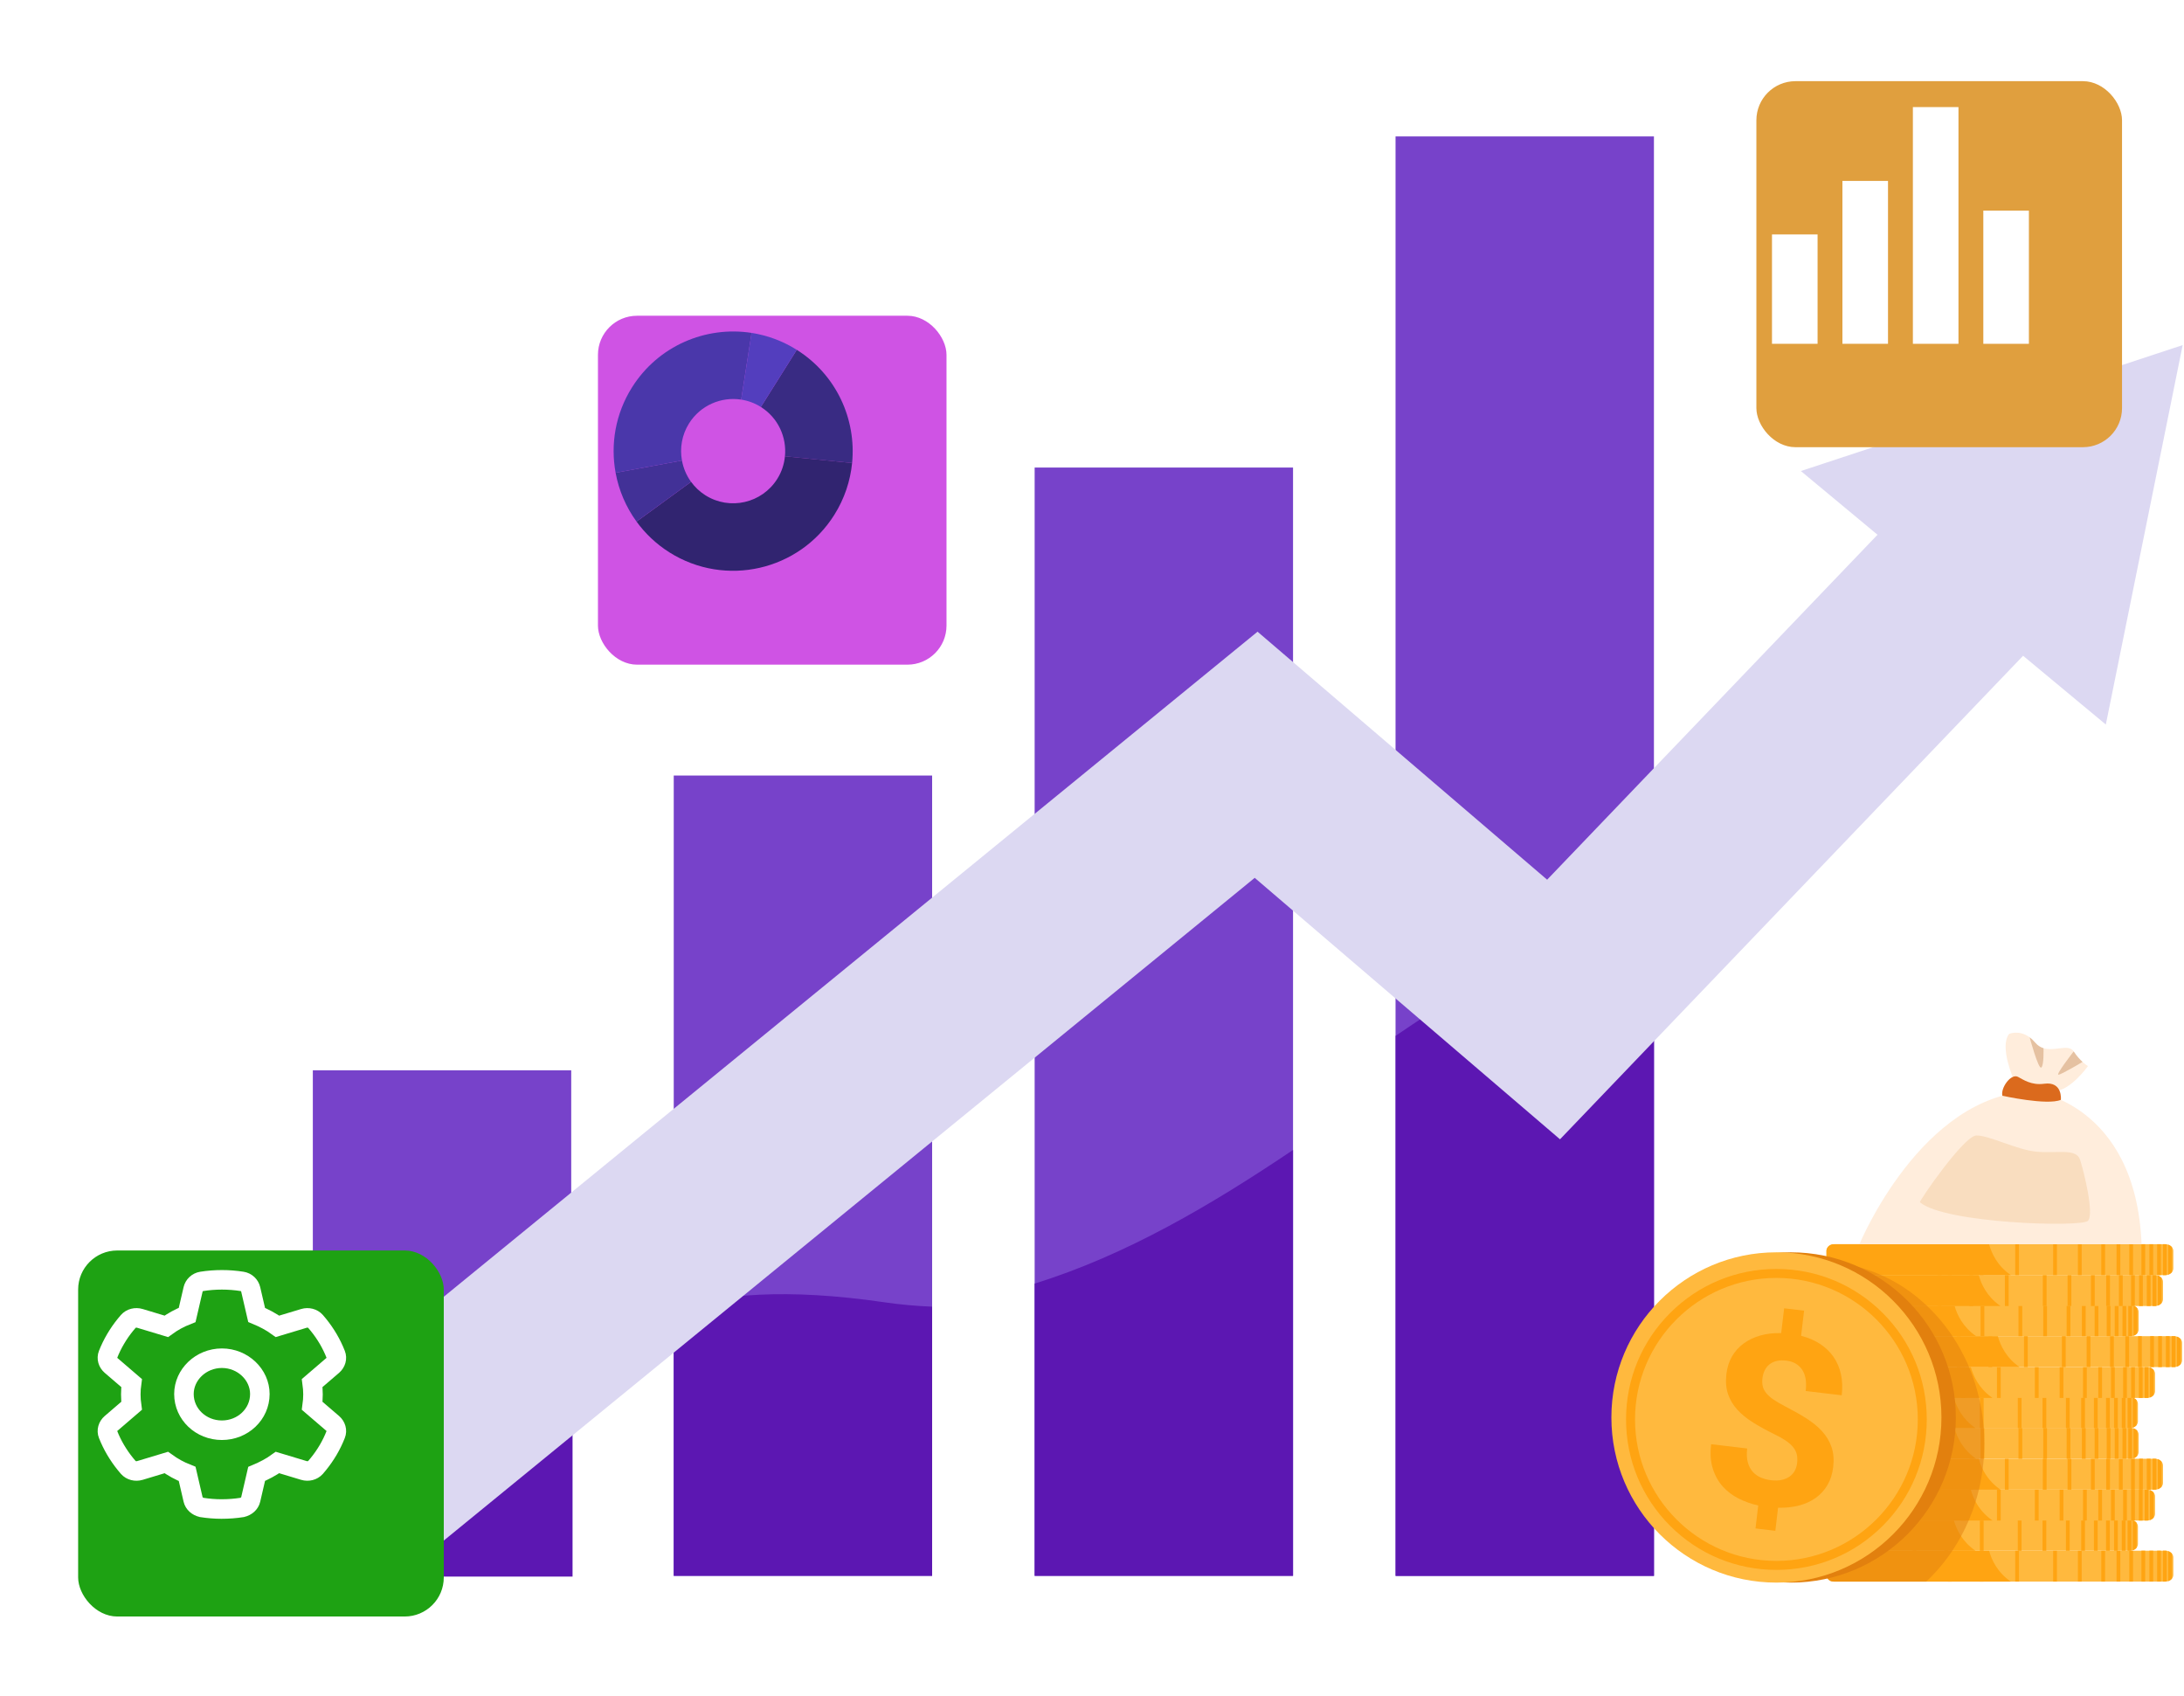 <svg width="559" height="434" viewBox="0 0 559 434" fill="none" xmlns="http://www.w3.org/2000/svg">
<path d="M330.955 119.645H264.82V403.258H330.955V119.645Z" fill="#7742CA"/>
<path d="M264.82 328.464C288.26 321.214 310.221 308.234 330.955 294.275V403.258H264.82V328.464Z" fill="#5C17B2"/>
<path d="M238.58 198.459H172.445V403.257H238.58V198.459Z" fill="#7742CA"/>
<path d="M226.34 333.253C230.461 333.857 234.541 334.211 238.58 334.378V403.255H172.445V335.024C184.144 331.17 201.276 329.586 226.34 333.253Z" fill="#5C17B2"/>
<path d="M146.206 273.889H80.071V403.258H146.206V273.889Z" fill="#7742CA"/>
<path d="M146.545 339.541V403.443H80.072L80.071 352.234C98.876 353.985 125.553 347.419 146.545 339.541Z" fill="#5C17B2"/>
<path d="M423.328 34.912H357.193V403.257H423.328V34.912Z" fill="#7742CA"/>
<path d="M423.348 236.796V403.28H357.214V265.067C380.716 249.067 402.615 236.691 423.348 236.796Z" fill="#5C17B2"/>
<path d="M558.659 88.309L460.936 120.539L480.556 136.844H480.552L395.992 225.115L321.871 161.651L26 403.404L28.607 403.443H102.309L321.147 224.64L399.288 291.547L517.816 167.812L538.992 185.41L558.659 88.309Z" fill="#DCD8F2"/>
<g filter="url(#filter0_d_1956_15315)">
<rect x="439.551" y="10.771" width="93.587" height="93.665" rx="10" fill="#E09F3E"/>
</g>
<path d="M465.213 59.994H453.545V87.979H465.213V59.994Z" fill="white"/>
<path d="M483.24 46.299H471.572V87.978H483.24V46.299Z" fill="white"/>
<path d="M501.275 27.404H489.607V87.98H501.275V27.404Z" fill="white"/>
<path d="M519.303 53.9H507.635V87.982H519.303V53.9Z" fill="white"/>
<g filter="url(#filter1_d_1956_15315)">
<rect x="143.047" y="70.801" width="89.214" height="89.288" rx="10" fill="#CF53E4"/>
</g>
<path d="M200.908 116.769L218.098 118.484C219.208 107.299 214.097 95.914 203.937 89.522L194.749 104.144C199.179 106.931 201.39 111.892 200.908 116.769Z" fill="#392B83"/>
<path d="M198.94 122.552C195.023 128.791 186.791 130.667 180.556 126.747C179.08 125.813 177.848 124.634 176.884 123.302L162.922 133.477C165.148 136.531 167.971 139.234 171.368 141.37C185.674 150.365 204.564 146.055 213.553 131.739C216.162 127.589 217.646 123.049 218.097 118.479L200.907 116.764C200.715 118.762 200.08 120.745 198.94 122.552Z" fill="#312470"/>
<path d="M162.922 133.475L176.876 123.301C175.69 121.67 174.91 119.81 174.55 117.857L157.566 120.981C158.385 125.46 160.206 129.739 162.922 133.475Z" fill="#423197"/>
<path d="M176.364 108.348C179.286 103.693 184.603 101.473 189.706 102.261L192.369 85.189C180.663 83.367 168.453 88.473 161.751 99.153C157.505 105.913 156.228 113.699 157.567 120.98L174.551 117.856C173.969 114.687 174.512 111.295 176.364 108.348Z" fill="#4A37AA"/>
<path d="M189.705 102.26C191.442 102.528 193.163 103.148 194.747 104.144L203.935 89.521C200.293 87.232 196.361 85.808 192.367 85.188L189.705 102.26Z" fill="#533EBE"/>
<path d="M556.265 398.544V403.01C556.265 403.369 556.136 403.697 555.914 403.973C555.682 404.262 555.346 404.49 554.952 404.616C554.833 404.657 554.704 404.686 554.578 404.704C554.459 404.725 554.34 404.732 554.214 404.732H469.535C468.513 404.732 467.656 404.095 467.506 403.268C467.496 403.214 467.491 403.155 467.488 403.098V398.453C467.491 398.399 467.496 398.34 467.506 398.288C467.656 397.462 468.513 396.824 469.535 396.824H554.214C554.338 396.824 554.459 396.832 554.578 396.85C554.707 396.871 554.833 396.899 554.952 396.938C555.346 397.064 555.679 397.292 555.914 397.583C556.133 397.857 556.265 398.187 556.265 398.544Z" fill="#FFB93E"/>
<path d="M514.679 404.732H469.315C468.471 404.732 467.764 404.188 467.555 403.457C467.535 403.395 467.519 403.333 467.506 403.268C467.496 403.214 467.491 403.155 467.488 403.098V398.453C467.491 398.399 467.496 398.34 467.506 398.288C467.517 398.224 467.535 398.162 467.555 398.1C467.764 397.366 468.474 396.824 469.315 396.824H509.11C509.743 399.15 511.226 402.373 514.679 404.732Z" fill="#FFA412"/>
<path d="M545.957 396.82H544.994V404.731H545.957V396.82Z" fill="#FFA412"/>
<path d="M542.699 396.82H541.735V404.731H542.699V396.82Z" fill="#FFA412"/>
<path d="M538.794 396.82H537.831V404.731H538.794V396.82Z" fill="#FFA412"/>
<path d="M532.807 396.82H531.844V404.731H532.807V396.82Z" fill="#FFA412"/>
<path d="M526.473 396.82H525.51V404.731H526.473V396.82Z" fill="#FFA412"/>
<path d="M516.765 396.82H515.802V404.731H516.765V396.82Z" fill="#FFA412"/>
<path d="M507.676 396.82H506.713V404.731H507.676V396.82Z" fill="#FFA412"/>
<path d="M499.56 396.82H498.597V404.731H499.56V396.82Z" fill="#FFA412"/>
<path d="M549.06 396.82H548.097V404.731H549.06V396.82Z" fill="#FFA412"/>
<path d="M551.109 396.82H550.146V404.731H551.109V396.82Z" fill="#FFA412"/>
<path d="M553.085 396.82H552.122V404.731H553.085V396.82Z" fill="#FFA412"/>
<path d="M554.576 396.849V404.703C554.457 404.721 554.338 404.731 554.214 404.731H553.612V396.82H554.214C554.338 396.82 554.459 396.831 554.576 396.849Z" fill="#FFA412"/>
<path d="M555.912 397.582V403.972C555.679 404.261 555.343 404.489 554.948 404.618V396.939C555.343 397.066 555.679 397.293 555.912 397.582Z" fill="#FFA412"/>
<path d="M547.209 390.641V395.108C547.209 395.462 547.083 395.792 546.861 396.066C546.626 396.357 546.293 396.585 545.898 396.711C545.777 396.75 545.651 396.781 545.521 396.799C545.462 396.807 545.405 396.812 545.343 396.82C545.282 396.825 545.222 396.827 545.16 396.827H460.481C459.459 396.827 458.603 396.187 458.453 395.361C458.443 395.307 458.437 395.25 458.432 395.196C458.432 395.165 458.43 395.134 458.43 395.108V390.641C458.43 390.61 458.432 390.579 458.432 390.554C458.435 390.499 458.44 390.44 458.453 390.388C458.603 389.56 459.459 388.922 460.481 388.922H545.16C545.214 388.922 545.271 388.924 545.323 388.927C545.343 388.927 545.362 388.93 545.382 388.932H545.39C545.416 388.935 545.442 388.937 545.467 388.94C545.483 388.943 545.503 388.945 545.519 388.948C545.648 388.968 545.774 388.994 545.896 389.035C545.911 389.041 545.929 389.046 545.947 389.051C545.963 389.056 545.983 389.064 545.999 389.072C546.012 389.077 546.025 389.082 546.038 389.087C546.058 389.095 546.081 389.103 546.102 389.113C546.12 389.121 546.141 389.134 546.159 389.141C546.164 389.144 546.169 389.146 546.174 389.149C546.187 389.154 546.2 389.159 546.21 389.165C546.244 389.18 546.275 389.198 546.309 389.216C546.394 389.265 546.474 389.322 546.548 389.379C546.585 389.407 546.618 389.433 546.649 389.461C546.724 389.529 546.794 389.601 546.853 389.676C547.083 389.952 547.209 390.282 547.209 390.641Z" fill="#FFB93E"/>
<path d="M505.628 396.83H460.264C459.421 396.83 458.711 396.283 458.502 395.549C458.481 395.487 458.466 395.425 458.453 395.361C458.443 395.307 458.437 395.25 458.432 395.196C458.432 395.165 458.43 395.134 458.43 395.108V390.641C458.43 390.61 458.432 390.579 458.432 390.554C458.435 390.499 458.44 390.44 458.453 390.388C458.463 390.324 458.481 390.262 458.502 390.2C458.711 389.467 459.421 388.922 460.262 388.922H500.054C500.075 388.986 500.091 389.051 500.109 389.116C500.452 390.311 501.02 391.721 501.951 393.122C502.821 394.426 504.005 395.722 505.628 396.83Z" fill="#FFA412"/>
<path d="M536.905 388.922H535.941V396.833H536.905V388.922Z" fill="#FFA412"/>
<path d="M533.65 388.922H532.687V396.833H533.65V388.922Z" fill="#FFA412"/>
<path d="M529.743 388.922H528.779V396.833H529.743V388.922Z" fill="#FFA412"/>
<path d="M523.754 388.922H522.791V396.833H523.754V388.922Z" fill="#FFA412"/>
<path d="M517.42 388.922H516.457V396.833H517.42V388.922Z" fill="#FFA412"/>
<path d="M507.712 388.922H506.749V396.833H507.712V388.922Z" fill="#FFA412"/>
<path d="M498.624 388.922H497.661V396.833H498.624V388.922Z" fill="#FFA412"/>
<path d="M490.507 388.922H489.544V396.833H490.507V388.922Z" fill="#FFA412"/>
<path d="M540.007 388.922H539.044V396.833H540.007V388.922Z" fill="#FFA412"/>
<path d="M542.056 388.922H541.093V396.833H542.056V388.922Z" fill="#FFA412"/>
<path d="M544.036 388.922H543.072V396.833H544.036V388.922Z" fill="#FFA412"/>
<path d="M545.523 388.948V396.802C545.404 396.82 545.285 396.831 545.161 396.831H544.56V388.92H545.161C545.285 388.923 545.407 388.93 545.523 388.948Z" fill="#FFA412"/>
<path d="M546.859 389.682V396.072C546.626 396.361 546.291 396.588 545.896 396.717V389.039C546.291 389.166 546.626 389.393 546.859 389.682Z" fill="#FFA412"/>
<path d="M551.584 382.922V387.389C551.584 387.745 551.458 388.075 551.236 388.352C551.001 388.641 550.666 388.868 550.274 388.994C550.152 389.036 550.026 389.064 549.897 389.082C549.781 389.103 549.659 389.111 549.536 389.111H464.856C464.516 389.111 464.193 389.041 463.912 388.917C463.313 388.654 462.885 388.145 462.818 387.556C462.813 387.531 462.81 387.507 462.81 387.479C462.81 387.45 462.808 387.419 462.808 387.391V382.925C462.808 382.896 462.81 382.865 462.81 382.837C462.813 382.783 462.818 382.726 462.831 382.672C462.981 381.845 463.837 381.205 464.859 381.205H549.536C549.657 381.205 549.781 381.215 549.897 381.233C550.026 381.254 550.152 381.283 550.274 381.321C550.663 381.448 550.999 381.678 551.236 381.967C551.455 382.238 551.584 382.568 551.584 382.922Z" fill="#FFB93E"/>
<path d="M510.002 389.107H464.635C464.333 389.107 464.044 389.038 463.791 388.914C463.257 388.65 462.875 388.142 462.816 387.553C462.811 387.527 462.808 387.504 462.808 387.476C462.808 387.447 462.806 387.416 462.806 387.388V382.921C462.806 382.893 462.808 382.862 462.808 382.833C462.811 382.779 462.816 382.722 462.829 382.668C462.839 382.604 462.857 382.542 462.878 382.48C463.087 381.747 463.797 381.199 464.635 381.199H504.433C504.686 382.126 505.07 383.192 505.661 384.287C506.518 385.877 507.798 387.532 509.723 388.914C509.816 388.981 509.909 389.043 510.002 389.107Z" fill="#FFA412"/>
<path d="M541.28 381.201H540.316V389.112H541.28V381.201Z" fill="#FFA412"/>
<path d="M538.021 381.201H537.058V389.112H538.021V381.201Z" fill="#FFA412"/>
<path d="M534.117 381.201H533.153V389.112H534.117V381.201Z" fill="#FFA412"/>
<path d="M528.129 381.201H527.166V389.112H528.129V381.201Z" fill="#FFA412"/>
<path d="M521.795 381.201H520.832V389.112H521.795V381.201Z" fill="#FFA412"/>
<path d="M512.087 381.201H511.124V389.112H512.087V381.201Z" fill="#FFA412"/>
<path d="M502.998 381.201H502.035V389.112H502.998V381.201Z" fill="#FFA412"/>
<path d="M494.882 381.201H493.919V389.112H494.882V381.201Z" fill="#FFA412"/>
<path d="M544.382 381.201H543.419V389.112H544.382V381.201Z" fill="#FFA412"/>
<path d="M546.431 381.201H545.468V389.112H546.431V381.201Z" fill="#FFA412"/>
<path d="M548.408 381.201H547.444V389.112H548.408V381.201Z" fill="#FFA412"/>
<path d="M549.898 381.228V389.081C549.779 389.1 549.66 389.11 549.536 389.11H548.935V381.199H549.536C549.66 381.202 549.779 381.21 549.898 381.228Z" fill="#FFA412"/>
<path d="M551.234 381.961V388.351C551.001 388.64 550.666 388.868 550.271 388.997V381.318C550.666 381.445 550.999 381.672 551.234 381.961Z" fill="#FFA412"/>
<path d="M553.616 375.016V379.482C553.616 379.839 553.49 380.166 553.265 380.443C553.206 380.515 553.144 380.585 553.072 380.647C552.86 380.84 552.6 380.993 552.308 381.088C552.187 381.127 552.06 381.158 551.931 381.176C551.872 381.184 551.813 381.189 551.753 381.197C551.691 381.199 551.632 381.202 551.57 381.202H466.888C465.867 381.202 465.01 380.564 464.86 379.738C464.85 379.686 464.845 379.627 464.839 379.573C464.839 379.542 464.837 379.511 464.837 379.485V375.018C464.837 374.987 464.839 374.956 464.839 374.931C464.842 374.879 464.847 374.825 464.855 374.776C464.984 374.009 465.725 373.402 466.643 373.309C466.723 373.301 466.803 373.299 466.888 373.299H551.567C551.689 373.299 551.813 373.307 551.929 373.327C552.058 373.348 552.184 373.374 552.305 373.415C552.695 373.539 553.031 373.769 553.265 374.058C553.487 374.329 553.616 374.659 553.616 375.016Z" fill="#FFB93E"/>
<path d="M512.033 381.202H466.666C465.825 381.202 465.118 380.657 464.909 379.926C464.889 379.864 464.873 379.802 464.86 379.738C464.85 379.686 464.845 379.627 464.839 379.573C464.839 379.542 464.837 379.511 464.837 379.485V375.018C464.837 374.987 464.839 374.956 464.839 374.931C464.842 374.879 464.847 374.825 464.855 374.776C464.971 374.011 465.632 373.402 466.447 373.309C466.519 373.301 466.592 373.299 466.664 373.299H506.462C506.462 373.301 506.462 373.307 506.464 373.309C506.684 374.107 507.001 375.011 507.468 375.95C508.353 377.74 509.77 379.655 512.033 381.202Z" fill="#FFA412"/>
<path d="M543.312 373.293H542.349V381.204H543.312V373.293Z" fill="#FFA412"/>
<path d="M540.053 373.293H539.09V381.204H540.053V373.293Z" fill="#FFA412"/>
<path d="M536.149 373.293H535.186V381.204H536.149V373.293Z" fill="#FFA412"/>
<path d="M530.162 373.293H529.198V381.204H530.162V373.293Z" fill="#FFA412"/>
<path d="M523.828 373.293H522.864V381.204H523.828V373.293Z" fill="#FFA412"/>
<path d="M514.12 373.293H513.156V381.204H514.12V373.293Z" fill="#FFA412"/>
<path d="M505.031 373.293H504.067V381.204H505.031V373.293Z" fill="#FFA412"/>
<path d="M496.914 373.293H495.951V381.204H496.914V373.293Z" fill="#FFA412"/>
<path d="M546.414 373.293H545.451V381.204H546.414V373.293Z" fill="#FFA412"/>
<path d="M548.463 373.293H547.5V381.204H548.463V373.293Z" fill="#FFA412"/>
<path d="M550.44 373.293H549.477V381.204H550.44V373.293Z" fill="#FFA412"/>
<path d="M551.93 373.319V381.173C551.811 381.191 551.692 381.202 551.569 381.202H550.967V373.291H551.569C551.692 373.294 551.811 373.304 551.93 373.319Z" fill="#FFA412"/>
<path d="M553.266 374.053V380.443C553.031 380.732 552.698 380.959 552.303 381.088V373.41C552.698 373.537 553.031 373.764 553.266 374.053Z" fill="#FFA412"/>
<path d="M547.389 367.111V371.577C547.389 371.934 547.26 372.264 547.038 372.54C546.806 372.829 546.47 373.057 546.075 373.183C545.957 373.224 545.828 373.253 545.701 373.271C545.66 373.276 545.621 373.281 545.582 373.286H545.567C545.528 373.292 545.49 373.294 545.451 373.294C545.415 373.297 545.379 373.297 545.34 373.297H460.658C459.636 373.297 458.78 372.659 458.63 371.833C458.62 371.779 458.615 371.719 458.609 371.662V367.018C458.612 366.995 458.615 366.971 458.615 366.946C458.697 366.217 459.327 365.618 460.152 365.44C460.173 365.435 460.194 365.433 460.214 365.427C460.359 365.402 460.506 365.389 460.658 365.389H545.337C545.402 365.389 545.461 365.391 545.521 365.394C545.549 365.396 545.575 365.396 545.601 365.402H545.603C545.637 365.404 545.668 365.407 545.701 365.412C545.828 365.433 545.957 365.461 546.075 365.5C546.47 365.626 546.806 365.856 547.038 366.145C547.257 366.427 547.389 366.757 547.389 367.111Z" fill="#FFB93E"/>
<path d="M505.803 373.301H460.44C459.596 373.301 458.886 372.756 458.677 372.025C458.656 371.963 458.641 371.901 458.628 371.837C458.618 371.783 458.613 371.723 458.607 371.666V367.022C458.61 366.998 458.613 366.975 458.613 366.949C458.687 366.206 459.273 365.594 460.034 365.434C460.06 365.429 460.083 365.424 460.112 365.418C460.218 365.403 460.326 365.393 460.437 365.393H500.232C500.237 365.408 500.243 365.429 500.248 365.447C500.888 367.768 502.371 370.946 505.785 373.288C505.793 373.29 505.798 373.295 505.803 373.301Z" fill="#FFA412"/>
<path d="M537.084 365.395H536.121V373.305H537.084V365.395Z" fill="#FFA412"/>
<path d="M533.83 365.395H532.866V373.305H533.83V365.395Z" fill="#FFA412"/>
<path d="M529.922 365.395H528.959V373.305H529.922V365.395Z" fill="#FFA412"/>
<path d="M523.934 365.395H522.971V373.305H523.934V365.395Z" fill="#FFA412"/>
<path d="M517.6 365.395H516.637V373.305H517.6V365.395Z" fill="#FFA412"/>
<path d="M507.892 365.395H506.929V373.305H507.892V365.395Z" fill="#FFA412"/>
<path d="M498.804 365.395H497.841V373.305H498.804V365.395Z" fill="#FFA412"/>
<path d="M490.687 365.395H489.724V373.305H490.687V365.395Z" fill="#FFA412"/>
<path d="M540.187 365.395H539.224V373.305H540.187V365.395Z" fill="#FFA412"/>
<path d="M542.236 365.395H541.272V373.305H542.236V365.395Z" fill="#FFA412"/>
<path d="M544.215 365.395H543.252V373.305H544.215V365.395Z" fill="#FFA412"/>
<path d="M545.703 365.423V373.277C545.584 373.295 545.465 373.305 545.341 373.305H544.739V365.395H545.341C545.465 365.395 545.586 365.405 545.703 365.423Z" fill="#FFA412"/>
<path d="M547.038 366.157V372.547C546.806 372.836 546.47 373.063 546.075 373.192V365.514C546.47 365.638 546.806 365.865 547.038 366.157Z" fill="#FFA412"/>
<path d="M547.208 359.258V363.724C547.208 364.081 547.082 364.409 546.86 364.687C546.625 364.977 546.292 365.204 545.898 365.33C545.802 365.361 545.704 365.385 545.603 365.405H545.601C545.575 365.41 545.549 365.413 545.521 365.418C545.405 365.434 545.286 365.447 545.16 365.447H460.48C460.393 365.447 460.3 365.441 460.215 365.431C460.181 365.428 460.148 365.426 460.114 365.418C459.252 365.289 458.571 364.698 458.45 363.962C458.442 363.913 458.437 363.864 458.434 363.815C458.434 363.784 458.432 363.755 458.432 363.727V359.261C458.432 359.23 458.434 359.201 458.434 359.173C458.437 359.119 458.442 359.059 458.455 359.007C458.605 358.179 459.461 357.541 460.483 357.541H545.162C545.216 357.541 545.271 357.544 545.325 357.546C545.33 357.546 545.338 357.546 545.345 357.549C545.361 357.549 545.376 357.549 545.392 357.551C545.418 357.554 545.443 357.557 545.469 357.559C545.485 357.562 545.505 357.564 545.521 357.567C545.65 357.585 545.776 357.616 545.898 357.655C545.913 357.66 545.931 357.665 545.949 357.67C545.965 357.678 545.985 357.683 546.001 357.691C546.014 357.696 546.027 357.701 546.04 357.706C546.06 357.714 546.083 357.722 546.104 357.732C546.107 357.732 546.107 357.735 546.109 357.735C546.125 357.742 546.14 357.75 546.156 357.758C546.3 357.828 546.432 357.908 546.553 358.003C546.589 358.032 546.623 358.057 546.654 358.086C546.685 358.114 546.716 358.14 546.741 358.171C546.754 358.184 546.767 358.199 546.78 358.212C546.808 358.241 546.832 358.272 546.858 358.297C547.082 358.571 547.208 358.904 547.208 359.258Z" fill="#FFB93E"/>
<path d="M505.627 365.447H460.263C460.224 365.447 460.188 365.444 460.155 365.444C460.113 365.441 460.075 365.439 460.039 365.434C459.218 365.338 458.563 364.726 458.452 363.962C458.444 363.913 458.439 363.864 458.436 363.815C458.436 363.784 458.434 363.755 458.434 363.727V359.261C458.434 359.23 458.436 359.201 458.436 359.173C458.439 359.119 458.444 359.059 458.457 359.007C458.467 358.943 458.485 358.881 458.506 358.819C458.715 358.086 459.424 357.541 460.266 357.541H500.058C500.079 357.606 500.094 357.67 500.113 357.735C500.773 360.027 502.247 363.102 505.55 365.395C505.573 365.408 505.599 365.428 505.627 365.447Z" fill="#FFA412"/>
<path d="M536.907 357.537H535.943V365.448H536.907V357.537Z" fill="#FFA412"/>
<path d="M533.652 357.537H532.688V365.448H533.652V357.537Z" fill="#FFA412"/>
<path d="M529.745 357.537H528.781V365.448H529.745V357.537Z" fill="#FFA412"/>
<path d="M523.756 357.537H522.793V365.448H523.756V357.537Z" fill="#FFA412"/>
<path d="M517.422 357.537H516.459V365.448H517.422V357.537Z" fill="#FFA412"/>
<path d="M507.714 357.537H506.751V365.448H507.714V357.537Z" fill="#FFA412"/>
<path d="M498.626 357.537H497.663V365.448H498.626V357.537Z" fill="#FFA412"/>
<path d="M490.509 357.537H489.546V365.448H490.509V357.537Z" fill="#FFA412"/>
<path d="M540.009 357.537H539.046V365.448H540.009V357.537Z" fill="#FFA412"/>
<path d="M542.058 357.537H541.095V365.448H542.058V357.537Z" fill="#FFA412"/>
<path d="M544.038 357.537H543.074V365.448H544.038V357.537Z" fill="#FFA412"/>
<path d="M545.525 357.566V365.419C545.406 365.437 545.287 365.448 545.163 365.448H544.562V357.537H545.163C545.287 357.537 545.409 357.547 545.525 357.566Z" fill="#FFA412"/>
<path d="M546.861 358.299V364.689C546.628 364.978 546.293 365.205 545.897 365.335V357.656C546.293 357.783 546.628 358.01 546.861 358.299Z" fill="#FFA412"/>
<path d="M551.584 351.547V356.014C551.584 356.37 551.458 356.698 551.236 356.974C551.001 357.266 550.666 357.493 550.274 357.619C550.152 357.658 550.026 357.689 549.897 357.705C549.837 357.715 549.778 357.72 549.719 357.728C549.657 357.73 549.598 357.733 549.536 357.733H464.856C464.516 357.733 464.193 357.663 463.912 357.539C463.313 357.276 462.885 356.767 462.818 356.179C462.813 356.153 462.81 356.13 462.81 356.101C462.81 356.073 462.808 356.042 462.808 356.016V351.55C462.808 351.519 462.81 351.488 462.81 351.462C462.813 351.408 462.818 351.348 462.831 351.297C462.981 350.468 463.837 349.83 464.859 349.83H549.536C549.657 349.83 549.781 349.838 549.897 349.858C550.026 349.879 550.152 349.905 550.274 349.946C550.663 350.073 550.999 350.3 551.236 350.589C551.455 350.86 551.584 351.191 551.584 351.547Z" fill="#FFB93E"/>
<path d="M510.002 357.733H464.635C464.333 357.733 464.044 357.663 463.791 357.539C463.257 357.276 462.875 356.767 462.816 356.179C462.811 356.153 462.808 356.13 462.808 356.101C462.808 356.073 462.806 356.042 462.806 356.016V351.55C462.806 351.519 462.808 351.488 462.808 351.462C462.811 351.408 462.816 351.348 462.829 351.297C462.839 351.232 462.857 351.17 462.878 351.108C463.087 350.375 463.797 349.83 464.635 349.83H504.433C505.05 352.094 506.466 355.203 509.723 357.545C509.816 357.606 509.909 357.671 510.002 357.733Z" fill="#FFA412"/>
<path d="M541.28 349.824H540.316V357.735H541.28V349.824Z" fill="#FFA412"/>
<path d="M538.021 349.824H537.058V357.735H538.021V349.824Z" fill="#FFA412"/>
<path d="M534.117 349.824H533.153V357.735H534.117V349.824Z" fill="#FFA412"/>
<path d="M528.129 349.824H527.166V357.735H528.129V349.824Z" fill="#FFA412"/>
<path d="M521.795 349.824H520.832V357.735H521.795V349.824Z" fill="#FFA412"/>
<path d="M512.087 349.824H511.124V357.735H512.087V349.824Z" fill="#FFA412"/>
<path d="M502.998 349.824H502.035V357.735H502.998V349.824Z" fill="#FFA412"/>
<path d="M494.882 349.824H493.919V357.735H494.882V349.824Z" fill="#FFA412"/>
<path d="M544.382 349.824H543.419V357.735H544.382V349.824Z" fill="#FFA412"/>
<path d="M546.431 349.824H545.468V357.735H546.431V349.824Z" fill="#FFA412"/>
<path d="M548.408 349.824H547.444V357.735H548.408V349.824Z" fill="#FFA412"/>
<path d="M549.898 349.853V357.706C549.779 357.725 549.66 357.735 549.536 357.735H548.935V349.824H549.536C549.66 349.824 549.779 349.835 549.898 349.853Z" fill="#FFA412"/>
<path d="M551.234 350.586V356.976C551.001 357.265 550.666 357.493 550.271 357.622V349.943C550.666 350.07 550.999 350.297 551.234 350.586Z" fill="#FFA412"/>
<path d="M558.504 343.647V348.113C558.504 348.467 558.378 348.797 558.156 349.074C558.125 349.11 558.094 349.146 558.061 349.179C557.836 349.42 557.537 349.608 557.193 349.719C557.072 349.758 556.948 349.789 556.819 349.807C556.701 349.822 556.582 349.835 556.456 349.835H471.779C470.757 349.835 469.9 349.197 469.751 348.369C469.74 348.317 469.735 348.258 469.73 348.203C469.73 348.173 469.728 348.144 469.728 348.116V343.649C469.728 343.618 469.73 343.592 469.73 343.561C469.782 342.725 470.556 342.038 471.534 341.94C471.614 341.932 471.694 341.93 471.779 341.93H556.458C556.582 341.93 556.703 341.937 556.822 341.958C556.951 341.979 557.075 342.005 557.196 342.046C557.539 342.157 557.839 342.345 558.063 342.583C558.097 342.616 558.128 342.653 558.159 342.689C558.378 342.96 558.504 343.293 558.504 343.647Z" fill="#FFB93E"/>
<path d="M516.923 349.835H471.557C470.716 349.835 470.009 349.29 469.8 348.557C469.779 348.495 469.764 348.433 469.751 348.369C469.74 348.317 469.735 348.258 469.73 348.203C469.73 348.172 469.728 348.144 469.728 348.116V343.649C469.728 343.618 469.73 343.592 469.73 343.561C469.735 343.484 469.748 343.406 469.766 343.332C469.916 342.604 470.551 342.03 471.34 341.94C471.413 341.932 471.485 341.93 471.557 341.93H511.355C511.355 341.932 511.357 341.937 511.357 341.94C511.992 344.264 513.476 347.478 516.923 349.835Z" fill="#FFA412"/>
<path d="M548.202 341.924H547.238V349.834H548.202V341.924Z" fill="#FFA412"/>
<path d="M544.943 341.924H543.979V349.834H544.943V341.924Z" fill="#FFA412"/>
<path d="M541.038 341.924H540.075V349.834H541.038V341.924Z" fill="#FFA412"/>
<path d="M535.051 341.924H534.088V349.834H535.051V341.924Z" fill="#FFA412"/>
<path d="M528.717 341.924H527.754V349.834H528.717V341.924Z" fill="#FFA412"/>
<path d="M519.007 341.924H518.044V349.834H519.007V341.924Z" fill="#FFA412"/>
<path d="M509.92 341.924H508.957V349.834H509.92V341.924Z" fill="#FFA412"/>
<path d="M501.804 341.924H500.841V349.834H501.804V341.924Z" fill="#FFA412"/>
<path d="M551.302 341.924H550.339V349.834H551.302V341.924Z" fill="#FFA412"/>
<path d="M553.35 341.924H552.387V349.834H553.35V341.924Z" fill="#FFA412"/>
<path d="M555.33 341.924H554.366V349.834H555.33V341.924Z" fill="#FFA412"/>
<path d="M556.82 341.95V349.804C556.701 349.822 556.582 349.833 556.458 349.833H555.856V341.922H556.458C556.582 341.924 556.701 341.932 556.82 341.95Z" fill="#FFA412"/>
<path d="M558.156 342.684V349.074C557.923 349.363 557.588 349.59 557.192 349.719V342.041C557.585 342.168 557.921 342.395 558.156 342.684Z" fill="#FFA412"/>
<path d="M547.389 335.744V340.211C547.389 340.567 547.26 340.895 547.038 341.171C546.806 341.463 546.47 341.69 546.075 341.817C545.957 341.855 545.828 341.886 545.701 341.904C545.662 341.91 545.624 341.915 545.582 341.917H545.575C545.554 341.92 545.536 341.92 545.515 341.922C545.505 341.922 545.495 341.925 545.484 341.925C545.472 341.925 545.453 341.925 545.438 341.928H460.658C459.636 341.928 458.78 341.29 458.63 340.464C458.62 340.412 458.615 340.353 458.609 340.298V335.654C458.612 335.6 458.617 335.54 458.63 335.483C458.78 334.657 459.636 334.02 460.658 334.02H545.337C545.376 334.02 545.412 334.02 545.448 334.022H545.459C545.492 334.025 545.523 334.025 545.554 334.03C545.603 334.032 545.652 334.038 545.701 334.045C545.828 334.066 545.957 334.092 546.075 334.133C546.124 334.149 546.173 334.167 546.22 334.185C546.23 334.187 546.243 334.193 546.251 334.198H546.253C546.571 334.332 546.842 334.531 547.038 334.773C547.257 335.057 547.389 335.385 547.389 335.744Z" fill="#FFB93E"/>
<path d="M505.803 341.93H460.44C459.596 341.93 458.886 341.385 458.677 340.654C458.656 340.592 458.641 340.53 458.628 340.466C458.618 340.414 458.613 340.355 458.607 340.3V335.656C458.61 335.602 458.615 335.542 458.628 335.485C458.638 335.421 458.656 335.359 458.677 335.297C458.886 334.564 459.596 334.021 460.44 334.021H500.235C500.25 334.081 500.268 334.14 500.286 334.205C500.947 336.51 502.433 339.619 505.788 341.919C505.793 341.922 505.798 341.927 505.803 341.93Z" fill="#FFA412"/>
<path d="M537.084 334.021H536.121V341.932H537.084V334.021Z" fill="#FFA412"/>
<path d="M533.83 334.021H532.866V341.932H533.83V334.021Z" fill="#FFA412"/>
<path d="M529.922 334.021H528.959V341.932H529.922V334.021Z" fill="#FFA412"/>
<path d="M523.934 334.021H522.971V341.932H523.934V334.021Z" fill="#FFA412"/>
<path d="M517.6 334.021H516.637V341.932H517.6V334.021Z" fill="#FFA412"/>
<path d="M507.892 334.021H506.929V341.932H507.892V334.021Z" fill="#FFA412"/>
<path d="M498.804 334.021H497.841V341.932H498.804V334.021Z" fill="#FFA412"/>
<path d="M490.687 334.021H489.724V341.932H490.687V334.021Z" fill="#FFA412"/>
<path d="M540.187 334.021H539.224V341.932H540.187V334.021Z" fill="#FFA412"/>
<path d="M542.236 334.021H541.272V341.932H542.236V334.021Z" fill="#FFA412"/>
<path d="M544.215 334.021H543.252V341.932H544.215V334.021Z" fill="#FFA412"/>
<path d="M545.703 334.05V341.904C545.584 341.922 545.465 341.932 545.341 341.932H544.739V334.021H545.341C545.465 334.021 545.586 334.032 545.703 334.05Z" fill="#FFA412"/>
<path d="M547.038 334.78V341.17C546.806 341.459 546.47 341.686 546.075 341.815V334.137C546.47 334.263 546.806 334.49 547.038 334.78Z" fill="#FFA412"/>
<path d="M553.616 328.018V332.485C553.616 332.841 553.489 333.169 553.265 333.445C553.033 333.737 552.697 333.964 552.305 334.091C552.184 334.129 552.057 334.16 551.928 334.179C551.812 334.194 551.691 334.207 551.567 334.207H466.888C466.557 334.207 466.248 334.14 465.972 334.024C465.396 333.778 464.968 333.311 464.862 332.753C464.854 332.717 464.849 332.681 464.847 332.642C464.844 332.619 464.841 332.596 464.841 332.573C464.841 332.542 464.839 332.511 464.839 332.485V328.018C464.839 327.987 464.841 327.959 464.841 327.931C464.844 327.879 464.849 327.825 464.857 327.776C464.986 327.011 465.727 326.402 466.645 326.309C466.725 326.301 466.805 326.299 466.89 326.299H551.569C551.644 326.299 551.722 326.301 551.796 326.309C551.84 326.312 551.884 326.317 551.931 326.325C552.06 326.345 552.186 326.371 552.307 326.412C552.697 326.539 553.033 326.766 553.267 327.055C553.487 327.332 553.616 327.659 553.616 328.018Z" fill="#FFB93E"/>
<path d="M512.032 334.207H466.666C466.372 334.207 466.096 334.14 465.85 334.024C465.332 333.778 464.955 333.311 464.862 332.753C464.854 332.717 464.849 332.681 464.847 332.642C464.844 332.619 464.841 332.596 464.841 332.573C464.841 332.542 464.839 332.511 464.839 332.485V328.018C464.839 327.987 464.841 327.959 464.841 327.931C464.844 327.879 464.849 327.825 464.857 327.776C464.973 327.011 465.634 326.402 466.449 326.309C466.521 326.301 466.594 326.299 466.666 326.299H506.464C506.464 326.301 506.464 326.307 506.466 326.309C507.088 328.579 508.51 331.687 511.774 334.026C511.859 334.086 511.944 334.145 512.032 334.207Z" fill="#FFA412"/>
<path d="M543.312 326.297H542.349V334.208H543.312V326.297Z" fill="#FFA412"/>
<path d="M540.053 326.297H539.09V334.208H540.053V326.297Z" fill="#FFA412"/>
<path d="M536.149 326.297H535.186V334.208H536.149V326.297Z" fill="#FFA412"/>
<path d="M530.16 326.297H529.196V334.208H530.16V326.297Z" fill="#FFA412"/>
<path d="M523.828 326.297H522.864V334.208H523.828V326.297Z" fill="#FFA412"/>
<path d="M514.12 326.297H513.156V334.208H514.12V326.297Z" fill="#FFA412"/>
<path d="M505.031 326.297H504.067V334.208H505.031V326.297Z" fill="#FFA412"/>
<path d="M496.914 326.297H495.951V334.208H496.914V326.297Z" fill="#FFA412"/>
<path d="M546.414 326.297H545.451V334.208H546.414V326.297Z" fill="#FFA412"/>
<path d="M548.463 326.297H547.5V334.208H548.463V326.297Z" fill="#FFA412"/>
<path d="M550.439 326.297H549.476V334.208H550.439V326.297Z" fill="#FFA412"/>
<path d="M551.929 326.325V334.179C551.81 334.197 551.692 334.208 551.568 334.208H550.966V326.297H551.568C551.692 326.297 551.81 326.307 551.929 326.325Z" fill="#FFA412"/>
<path d="M553.266 327.055V333.445C553.031 333.734 552.698 333.961 552.303 334.09V326.412C552.698 326.539 553.031 326.766 553.266 327.055Z" fill="#FFA412"/>
<path d="M556.265 320.117V324.583C556.265 324.937 556.136 325.267 555.914 325.544C555.855 325.616 555.793 325.686 555.721 325.748C555.509 325.941 555.248 326.091 554.954 326.189C554.836 326.228 554.707 326.259 554.58 326.274C554.539 326.282 554.5 326.287 554.461 326.29C554.446 326.292 554.428 326.292 554.412 326.292C554.348 326.297 554.286 326.3 554.219 326.3H469.535C469.46 326.3 469.385 326.297 469.31 326.29C468.386 326.205 467.646 325.603 467.506 324.834C467.496 324.782 467.491 324.723 467.488 324.668V320.026C467.491 319.972 467.496 319.913 467.506 319.861C467.656 319.032 468.513 318.395 469.535 318.395H554.214C554.338 318.395 554.459 318.402 554.578 318.423C554.707 318.444 554.833 318.469 554.952 318.511C555.346 318.635 555.679 318.867 555.914 319.154C556.133 319.43 556.265 319.76 556.265 320.117Z" fill="#FFB93E"/>
<path d="M514.679 326.302H469.315C469.248 326.302 469.178 326.299 469.117 326.292C468.291 326.209 467.628 325.605 467.506 324.836C467.496 324.784 467.491 324.724 467.488 324.67V320.028C467.491 319.974 467.496 319.915 467.506 319.863C467.517 319.798 467.535 319.736 467.555 319.674C467.764 318.941 468.474 318.396 469.315 318.396H509.11C509.745 320.72 511.221 323.934 514.664 326.292C514.669 326.294 514.674 326.299 514.679 326.302Z" fill="#FFA412"/>
<path d="M545.957 318.395H544.994V326.305H545.957V318.395Z" fill="#FFA412"/>
<path d="M542.699 318.395H541.735V326.305H542.699V318.395Z" fill="#FFA412"/>
<path d="M538.794 318.395H537.831V326.305H538.794V318.395Z" fill="#FFA412"/>
<path d="M532.807 318.395H531.844V326.305H532.807V318.395Z" fill="#FFA412"/>
<path d="M526.473 318.395H525.51V326.305H526.473V318.395Z" fill="#FFA412"/>
<path d="M516.765 318.395H515.802V326.305H516.765V318.395Z" fill="#FFA412"/>
<path d="M507.676 318.395H506.713V326.305H507.676V318.395Z" fill="#FFA412"/>
<path d="M499.56 318.395H498.597V326.305H499.56V318.395Z" fill="#FFA412"/>
<path d="M549.06 318.395H548.097V326.305H549.06V318.395Z" fill="#FFA412"/>
<path d="M551.109 318.395H550.146V326.305H551.109V318.395Z" fill="#FFA412"/>
<path d="M553.085 318.395H552.122V326.305H553.085V318.395Z" fill="#FFA412"/>
<path d="M554.576 318.423V326.277C554.457 326.295 554.338 326.305 554.214 326.305H553.612V318.395H554.214C554.338 318.395 554.459 318.405 554.576 318.423Z" fill="#FFA412"/>
<path d="M555.912 319.157V325.547C555.679 325.836 555.343 326.063 554.948 326.192V318.514C555.343 318.638 555.679 318.867 555.912 319.157Z" fill="#FFA412"/>
<path d="M458.363 404.99C481.691 404.99 500.602 386.069 500.602 362.728C500.602 339.388 481.691 320.467 458.363 320.467C435.035 320.467 416.124 339.388 416.124 362.728C416.124 386.069 435.035 404.99 458.363 404.99Z" fill="#E2810E"/>
<path opacity="0.5" d="M507.891 369.351C507.891 370.678 507.841 371.993 507.741 373.294V373.304C507.671 374.192 507.581 375.073 507.467 375.945C507.238 377.732 506.915 379.485 506.502 381.199C506.255 382.245 505.973 383.273 505.661 384.287C505.173 385.87 504.608 387.414 503.973 388.914C503.948 388.978 503.922 389.043 503.891 389.107C503.305 390.481 502.657 391.818 501.953 393.114C501.259 394.392 500.516 395.629 499.716 396.824C499.667 396.902 499.613 396.977 499.561 397.054C499.251 397.516 498.929 397.971 498.598 398.42C496.926 400.713 495.061 402.825 493.025 404.73H469.313C468.469 404.73 467.762 404.185 467.553 403.455C467.533 403.393 467.517 403.331 467.504 403.266C467.494 403.212 467.489 403.152 467.486 403.096V398.451C467.489 398.397 467.494 398.337 467.504 398.286C467.515 398.221 467.533 398.159 467.553 398.097C467.762 397.364 468.472 396.822 469.313 396.822H460.261C459.417 396.822 458.708 396.275 458.499 395.541C458.478 395.479 458.463 395.417 458.45 395.353C458.439 395.299 458.434 395.242 458.429 395.188C458.429 395.157 458.426 395.126 458.426 395.1V390.633C458.426 390.602 458.429 390.571 458.429 390.545C458.432 390.491 458.437 390.432 458.45 390.38C458.46 390.316 458.478 390.254 458.499 390.192C458.708 389.459 459.417 388.914 460.259 388.914H463.789C463.254 388.65 462.872 388.142 462.813 387.553C462.808 387.527 462.805 387.504 462.805 387.476C462.805 387.447 462.803 387.416 462.803 387.388V382.921C462.803 382.893 462.805 382.862 462.805 382.834C462.808 382.779 462.813 382.723 462.826 382.668C462.836 382.604 462.854 382.542 462.875 382.48C463.084 381.747 463.794 381.199 464.632 381.199H466.661C465.819 381.199 465.112 380.655 464.903 379.924C464.883 379.862 464.867 379.8 464.854 379.735C464.844 379.684 464.839 379.624 464.834 379.57C464.834 379.539 464.831 379.508 464.831 379.482V375.016C464.831 374.985 464.834 374.954 464.834 374.928C464.836 374.876 464.841 374.822 464.849 374.773C464.965 374.009 465.626 373.4 466.441 373.307H460.434C459.59 373.307 458.881 372.762 458.672 372.031C458.651 371.969 458.635 371.907 458.623 371.843C458.612 371.789 458.607 371.729 458.602 371.672V367.028C458.604 367.005 458.607 366.981 458.607 366.956C458.682 366.212 459.268 365.6 460.029 365.44C459.208 365.344 458.553 364.733 458.442 363.968C458.434 363.919 458.429 363.87 458.426 363.821C458.426 363.79 458.424 363.762 458.424 363.733V359.267C458.424 359.236 458.426 359.208 458.426 359.179C458.429 359.125 458.434 359.065 458.447 359.014C458.457 358.949 458.475 358.887 458.496 358.825C458.705 358.092 459.415 357.547 460.256 357.547H463.786C463.252 357.284 462.87 356.775 462.811 356.187C462.805 356.161 462.803 356.138 462.803 356.109C462.803 356.081 462.8 356.05 462.8 356.024V351.558C462.8 351.527 462.803 351.496 462.803 351.47C462.805 351.416 462.811 351.356 462.823 351.305C462.834 351.24 462.852 351.178 462.872 351.116C463.081 350.383 463.791 349.838 464.63 349.838H471.55C470.709 349.838 470.002 349.293 469.793 348.56C469.773 348.498 469.757 348.436 469.744 348.372C469.734 348.32 469.729 348.261 469.723 348.206C469.723 348.175 469.721 348.147 469.721 348.119V343.652C469.721 343.621 469.723 343.595 469.723 343.564C469.729 343.487 469.742 343.409 469.76 343.335C469.909 342.606 470.544 342.033 471.334 341.943H460.434C459.59 341.943 458.881 341.398 458.672 340.668C458.651 340.606 458.635 340.544 458.623 340.479C458.612 340.427 458.607 340.368 458.602 340.314V335.669C458.604 335.615 458.61 335.556 458.623 335.499C458.633 335.434 458.651 335.372 458.672 335.31C458.881 334.577 459.59 334.035 460.434 334.035H465.843C465.324 333.79 464.947 333.322 464.854 332.765C464.846 332.728 464.841 332.692 464.839 332.654C464.836 332.63 464.834 332.607 464.834 332.584C464.834 332.553 464.831 332.522 464.831 332.496V328.03C464.831 327.999 464.834 327.97 464.834 327.942C464.836 327.89 464.841 327.836 464.849 327.787C464.965 327.023 465.626 326.413 466.441 326.32C466.513 326.313 466.586 326.31 466.658 326.31H469.109C468.284 326.227 467.62 325.623 467.499 324.854C467.489 324.802 467.484 324.743 467.481 324.689V322.951C472.438 323.184 477.171 324.358 481.542 326.313C481.55 326.315 481.557 326.318 481.568 326.323C485.789 328.21 489.668 330.831 493.079 334.04C493.146 334.102 493.208 334.161 493.275 334.223C494.911 335.783 496.433 337.474 497.835 339.284C498.165 339.707 498.482 340.138 498.797 340.572C499.122 341.021 499.434 341.476 499.742 341.935C499.744 341.938 499.747 341.94 499.749 341.946C500.121 342.506 500.485 343.076 500.836 343.66C501.169 344.207 501.486 344.76 501.798 345.325C502.601 346.781 503.333 348.289 503.986 349.843C505.026 352.306 505.873 354.883 506.507 357.558C506.523 357.622 506.538 357.687 506.554 357.751C506.621 358.03 506.68 358.312 506.742 358.593C507.199 360.702 507.524 362.868 507.707 365.079C507.715 365.19 507.728 365.301 507.736 365.412C507.736 365.432 507.738 365.448 507.738 365.466C507.841 366.739 507.891 368.04 507.891 369.351Z" fill="#E2810E"/>
<path d="M454.677 404.99C478.005 404.99 496.916 386.069 496.916 362.728C496.916 339.388 478.005 320.467 454.677 320.467C431.349 320.467 412.438 339.388 412.438 362.728C412.438 386.069 431.349 404.99 454.677 404.99Z" fill="#FFB93E"/>
<path d="M454.677 401.737C444.396 401.737 434.733 397.732 427.464 390.459C420.195 383.186 416.192 373.518 416.192 363.232C416.192 352.946 420.195 343.277 427.464 336.004C434.733 328.731 444.396 324.727 454.677 324.727C464.957 324.727 474.621 328.731 481.89 336.004C489.159 343.277 493.161 352.946 493.161 363.232C493.161 373.518 489.159 383.186 481.89 390.459C474.621 397.732 464.957 401.737 454.677 401.737ZM454.677 327.022C434.722 327.022 418.489 343.264 418.489 363.229C418.489 383.194 434.722 399.436 454.677 399.436C474.631 399.436 490.865 383.194 490.865 363.229C490.867 343.267 474.631 327.022 454.677 327.022Z" fill="#FFA412"/>
<path d="M459.976 374.402C460.074 373.571 460.043 372.828 459.886 372.167C459.726 371.506 459.411 370.886 458.941 370.31C458.469 369.732 457.839 369.177 457.052 368.642C456.263 368.108 455.287 367.561 454.124 367.003C452.126 366.024 450.323 365.033 448.718 364.031C447.11 363.027 445.763 361.932 444.674 360.74C443.585 359.547 442.79 358.209 442.287 356.727C441.784 355.243 441.647 353.534 441.877 351.595C442.076 349.914 442.556 348.417 443.317 347.105C444.075 345.793 445.071 344.688 446.3 343.79C447.528 342.894 448.95 342.215 450.57 341.755C452.188 341.296 453.966 341.092 455.901 341.141L456.655 334.795L461.762 335.402L460.998 341.838C462.799 342.292 464.401 342.974 465.803 343.883C467.204 344.792 468.357 345.892 469.263 347.18C470.166 348.471 470.806 349.945 471.18 351.602C471.554 353.26 471.627 355.08 471.392 357.055L462.169 355.961C462.451 353.588 462.136 351.752 461.222 350.448C460.309 349.147 458.97 348.391 457.205 348.182C456.247 348.068 455.406 348.104 454.684 348.29C453.961 348.473 453.347 348.773 452.846 349.183C452.346 349.596 451.948 350.105 451.662 350.712C451.373 351.318 451.187 351.99 451.099 352.72C451.012 353.451 451.04 354.128 451.182 354.745C451.324 355.364 451.626 355.955 452.088 356.521C452.55 357.086 453.184 357.644 453.992 358.191C454.8 358.739 455.816 359.325 457.034 359.952C459.006 360.969 460.789 361.981 462.386 362.993C463.981 364.006 465.323 365.111 466.409 366.314C467.495 367.517 468.29 368.859 468.796 370.341C469.299 371.826 469.438 373.525 469.209 375.443C469.002 377.183 468.515 378.709 467.743 380.02C466.972 381.332 465.973 382.427 464.75 383.305C463.524 384.182 462.092 384.833 460.456 385.262C458.82 385.688 457.034 385.876 455.099 385.83L454.4 391.732L449.327 391.13L450.023 385.256C448.279 384.869 446.617 384.28 445.038 383.493C443.459 382.703 442.099 381.675 440.956 380.408C439.813 379.14 438.958 377.609 438.393 375.817C437.828 374.026 437.686 371.945 437.97 369.572L447.193 370.667C447.025 372.071 447.084 373.266 447.365 374.25C447.647 375.236 448.085 376.05 448.676 376.693C449.27 377.335 449.972 377.818 450.785 378.146C451.597 378.474 452.441 378.688 453.313 378.792C454.312 378.91 455.205 378.887 455.992 378.719C456.776 378.551 457.452 378.27 458.017 377.878C458.583 377.483 459.029 376.989 459.357 376.398C459.682 375.797 459.891 375.136 459.976 374.402Z" fill="#FFA412"/>
<path d="M534.419 272.816C534.419 272.816 529.932 279.137 525.819 279.224C521.705 279.312 515.445 276.294 515.445 276.294C515.445 276.294 511.67 267.875 514.23 264.578C514.23 264.578 516.8 263.45 519.486 265.443C519.948 265.786 520.415 266.22 520.877 266.775C521.53 267.56 522.26 268.007 523.037 268.239C525.973 269.132 529.457 267.031 530.76 269.06C531.521 270.24 532.35 271.125 533.028 271.748C533.833 272.465 534.419 272.816 534.419 272.816Z" fill="#FFEDDC"/>
<path d="M475.921 318.408C475.921 318.408 491.78 279.96 520.327 279.227C520.327 279.227 546.679 282.157 548.142 318.408H475.921Z" fill="#FFEDDC"/>
<path d="M512.509 280.398C512.509 280.398 523.951 282.944 527.484 281.449C527.484 281.449 528.018 276.662 523.198 277.333C519.9 277.793 517.75 276.208 516.488 275.562C514.698 274.651 512.032 278.397 512.509 280.398Z" fill="#DB6A1D"/>
<path d="M522.468 273.184C521.735 273.734 519.487 265.443 519.487 265.443C519.949 265.787 520.416 266.22 520.878 266.776C521.531 267.56 522.261 268.007 523.038 268.239C523.046 268.482 523.177 272.649 522.468 273.184Z" fill="#E5C1A1"/>
<path d="M533.028 271.748C532.868 271.844 527.575 275.014 526.858 275.014C526.125 275.014 530.759 269.061 530.759 269.061C531.521 270.24 532.346 271.126 533.028 271.748Z" fill="#E5C1A1"/>
<path d="M491.416 307.664C491.122 307.414 502.641 290.696 505.812 290.575C508.983 290.454 516.11 294.236 521.271 294.724C526.429 295.212 531.433 293.748 532.408 296.8C533.384 299.852 536.067 310.669 534.421 312.402C532.772 314.134 497.748 313.078 491.416 307.664Z" fill="#F9DDBF"/>
<g filter="url(#filter2_d_1956_15315)">
<rect x="10" y="310" width="93.587" height="93.665" rx="10" fill="#1EA213"/>
</g>
<path d="M85.926 346.592C86.327 347.577 85.987 348.688 85.161 349.41L79.903 353.923C80.037 354.874 80.11 355.848 80.11 356.833C80.11 357.818 80.037 358.792 79.903 359.742L85.161 364.256C85.987 364.977 86.327 366.089 85.926 367.074C85.392 368.437 84.748 369.754 84.02 371.003L83.449 371.931C82.648 373.191 81.749 374.382 80.765 375.516C80.037 376.329 78.859 376.616 77.79 376.295L71.026 374.256C69.399 375.436 67.493 376.421 65.683 377.177L64.166 383.718C63.923 384.749 63.073 385.482 61.956 385.757C60.28 386.02 58.555 386.158 56.685 386.158C55.034 386.158 53.309 386.02 51.634 385.757C50.517 385.482 49.666 384.749 49.424 383.718L47.906 377.177C45.987 376.421 44.19 375.436 42.563 374.256L35.804 376.295C34.73 376.616 33.546 376.329 32.828 375.516C31.843 374.382 30.944 373.191 30.143 371.931L29.574 371.003C28.837 369.754 28.196 368.437 27.658 367.074C27.265 366.089 27.596 364.977 28.429 364.256L33.682 359.742C33.549 358.792 33.48 357.818 33.48 356.833C33.48 355.848 33.549 354.874 33.682 353.923L28.429 349.41C27.596 348.688 27.265 347.589 27.658 346.592C28.196 345.229 28.838 343.911 29.574 342.663L30.141 341.735C30.944 340.475 31.843 339.284 32.828 338.155C33.546 337.336 34.73 337.052 35.804 337.375L42.563 339.41C44.19 338.225 45.987 337.24 47.906 336.492L49.424 329.951C49.666 328.911 50.517 328.085 51.634 327.91C53.309 327.645 55.034 327.508 56.795 327.508C58.555 327.508 60.28 327.645 61.956 327.91C63.073 328.085 63.923 328.911 64.166 329.951L65.683 336.492C67.493 337.24 69.399 338.225 71.026 339.41L77.79 337.375C78.859 337.052 80.037 337.336 80.765 338.155C81.749 339.284 82.648 340.475 83.449 341.735L84.02 342.663C84.748 343.911 85.392 345.229 85.926 346.592ZM56.795 365.997C62.162 365.997 66.509 361.896 66.509 356.73C66.509 351.77 62.162 347.566 56.795 347.566C51.427 347.566 47.08 351.77 47.08 356.73C47.08 361.896 51.427 365.997 56.795 365.997Z" stroke="white" stroke-width="5"/>
<defs>
<filter id="filter0_d_1956_15315" x="429.551" y="0.771" width="133.587" height="133.664" filterUnits="userSpaceOnUse" color-interpolation-filters="sRGB">
<feFlood flood-opacity="0" result="BackgroundImageFix"/>
<feColorMatrix in="SourceAlpha" type="matrix" values="0 0 0 0 0 0 0 0 0 0 0 0 0 0 0 0 0 0 127 0" result="hardAlpha"/>
<feOffset dx="10" dy="10"/>
<feGaussianBlur stdDeviation="10"/>
<feComposite in2="hardAlpha" operator="out"/>
<feColorMatrix type="matrix" values="0 0 0 0 0 0 0 0 0 0 0 0 0 0 0 0 0 0 0.25 0"/>
<feBlend mode="normal" in2="BackgroundImageFix" result="effect1_dropShadow_1956_15315"/>
<feBlend mode="normal" in="SourceGraphic" in2="effect1_dropShadow_1956_15315" result="shape"/>
</filter>
<filter id="filter1_d_1956_15315" x="133.047" y="60.801" width="129.214" height="129.289" filterUnits="userSpaceOnUse" color-interpolation-filters="sRGB">
<feFlood flood-opacity="0" result="BackgroundImageFix"/>
<feColorMatrix in="SourceAlpha" type="matrix" values="0 0 0 0 0 0 0 0 0 0 0 0 0 0 0 0 0 0 127 0" result="hardAlpha"/>
<feOffset dx="10" dy="10"/>
<feGaussianBlur stdDeviation="10"/>
<feComposite in2="hardAlpha" operator="out"/>
<feColorMatrix type="matrix" values="0 0 0 0 0 0 0 0 0 0 0 0 0 0 0 0 0 0 0.25 0"/>
<feBlend mode="normal" in2="BackgroundImageFix" result="effect1_dropShadow_1956_15315"/>
<feBlend mode="normal" in="SourceGraphic" in2="effect1_dropShadow_1956_15315" result="shape"/>
</filter>
<filter id="filter2_d_1956_15315" x="0" y="300" width="133.587" height="133.664" filterUnits="userSpaceOnUse" color-interpolation-filters="sRGB">
<feFlood flood-opacity="0" result="BackgroundImageFix"/>
<feColorMatrix in="SourceAlpha" type="matrix" values="0 0 0 0 0 0 0 0 0 0 0 0 0 0 0 0 0 0 127 0" result="hardAlpha"/>
<feOffset dx="10" dy="10"/>
<feGaussianBlur stdDeviation="10"/>
<feComposite in2="hardAlpha" operator="out"/>
<feColorMatrix type="matrix" values="0 0 0 0 0 0 0 0 0 0 0 0 0 0 0 0 0 0 0.25 0"/>
<feBlend mode="normal" in2="BackgroundImageFix" result="effect1_dropShadow_1956_15315"/>
<feBlend mode="normal" in="SourceGraphic" in2="effect1_dropShadow_1956_15315" result="shape"/>
</filter>
</defs>
</svg>
